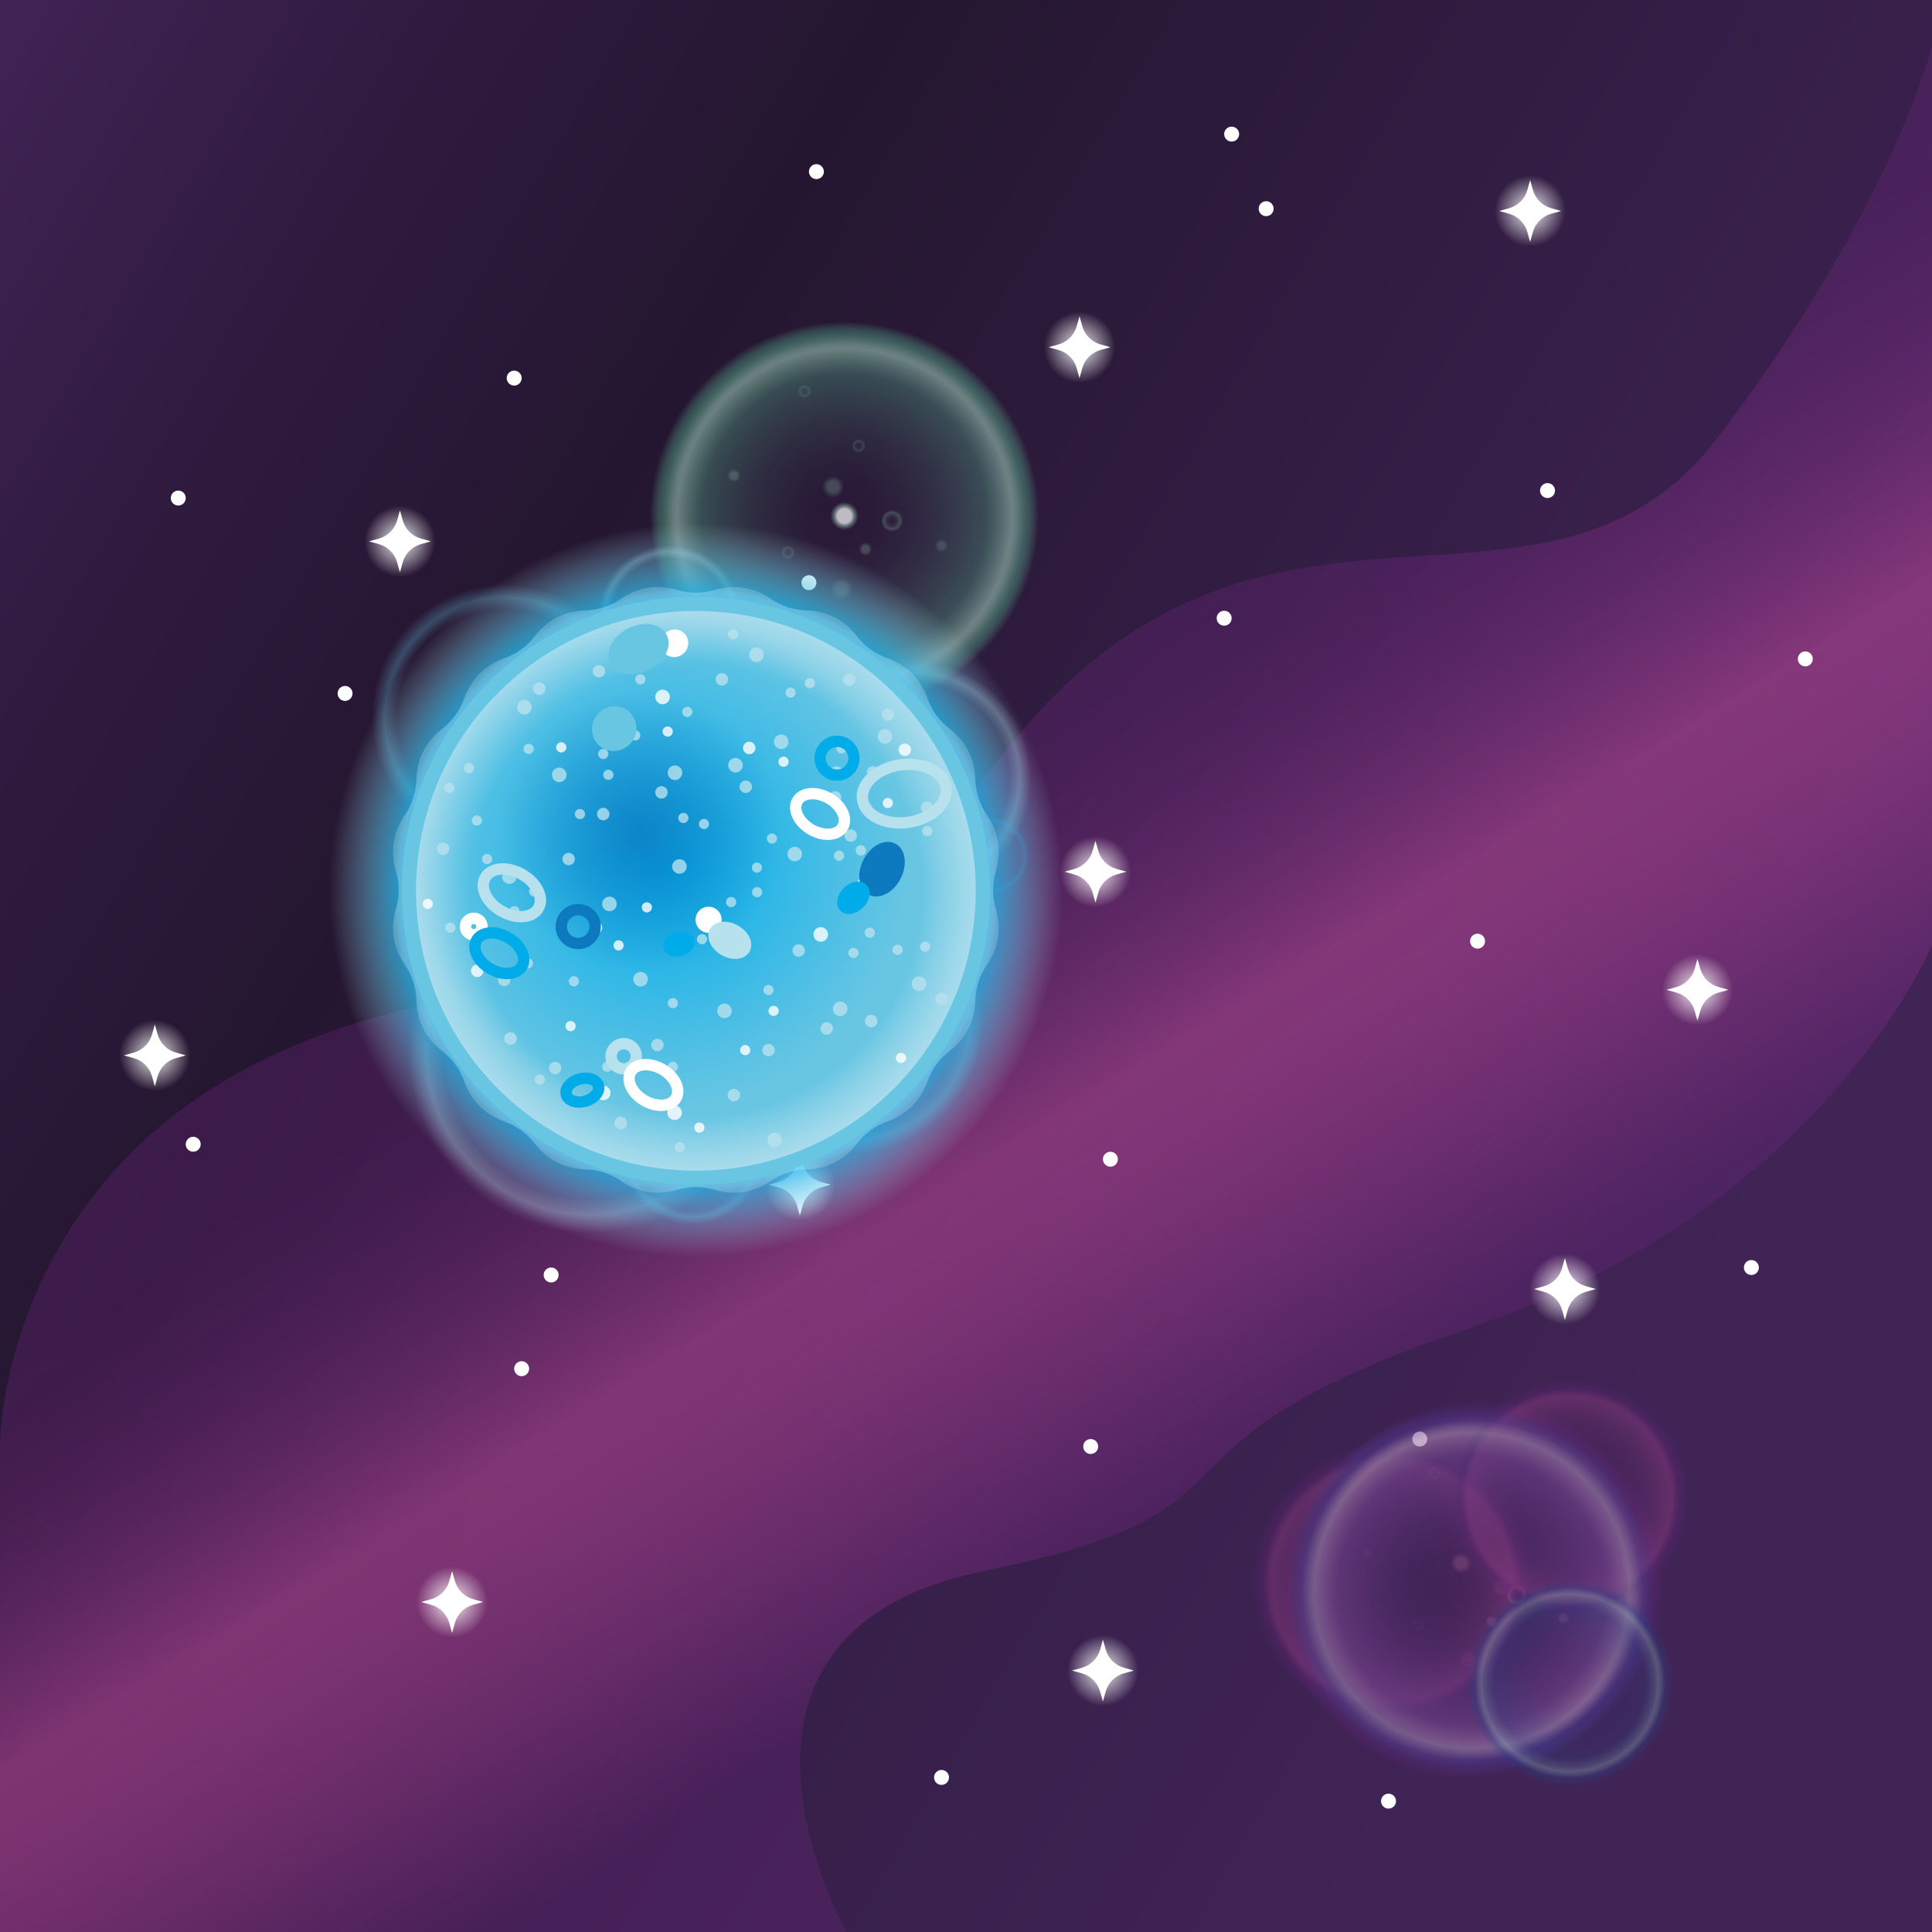 <?xml version="1.0" encoding="UTF-8"?><svg id="Ebene_2" xmlns="http://www.w3.org/2000/svg" xmlns:xlink="http://www.w3.org/1999/xlink" viewBox="0 0 1000.02 1000.02"><rect x="0" y="0" width="1000.02" height="1000.02" fill="#808080" stroke="none"/><defs><style>.cls-1{fill:url(#Unbenannter_Verlauf_14-10);}.cls-2{fill:url(#Unbenannter_Verlauf_81-3);}.cls-2,.cls-3,.cls-4,.cls-5,.cls-6,.cls-7,.cls-8,.cls-9,.cls-10,.cls-11,.cls-12{opacity:.25;}.cls-3{fill:url(#Unbenannter_Verlauf_81-2);}.cls-4{fill:url(#Unbenannter_Verlauf_72-2);}.cls-5{fill:url(#Unbenannter_Verlauf_57-3);}.cls-6{fill:url(#Unbenannter_Verlauf_57-2);}.cls-13{fill:url(#Unbenannter_Verlauf_14-4);}.cls-14{fill:url(#Unbenannter_Verlauf_14-2);}.cls-15{fill:url(#Unbenannter_Verlauf_14-8);}.cls-16{fill:url(#Unbenannter_Verlauf_14-3);}.cls-17{fill:url(#Unbenannter_Verlauf_14-5);}.cls-18{fill:url(#Unbenannter_Verlauf_14-6);}.cls-19{fill:url(#Unbenannter_Verlauf_14-7);}.cls-20{fill:url(#Unbenannter_Verlauf_14-9);}.cls-21{fill:url(#Unbenannter_Verlauf_80-2);}.cls-22{fill:url(#Unbenannter_Verlauf_96-2);}.cls-23{fill:url(#Unbenannter_Verlauf_87-3);}.cls-23,.cls-24,.cls-25,.cls-26,.cls-27,.cls-28,.cls-29,.cls-30,.cls-31,.cls-32{opacity:.35;}.cls-24{fill:url(#Unbenannter_Verlauf_87-2);}.cls-7{fill:url(#Unbenannter_Verlauf_57);}.cls-25{fill:url(#Unbenannter_Verlauf_81);}.cls-26{fill:url(#Unbenannter_Verlauf_87);}.cls-27{fill:url(#Unbenannter_Verlauf_72);}.cls-33{fill:url(#Unbenannter_Verlauf_24-2);}.cls-33,.cls-34{opacity:.6;}.cls-34{fill:url(#Unbenannter_Verlauf_24-4);}.cls-35{fill:url(#Unbenannter_Verlauf_62);opacity:.65;}.cls-36{fill:url(#Unbenannter_Verlauf_24-3);}.cls-36,.cls-37,.cls-38{opacity:.8;}.cls-37{fill:url(#Unbenannter_Verlauf_24);}.cls-39{fill:#00abe9;}.cls-40{fill:#fff;}.cls-41{fill:#69c6e3;}.cls-42{fill:#b8e1ee;}.cls-43{fill:#0d79bf;}.cls-44{opacity:.7;}.cls-45{fill:url(#Unbenannter_Verlauf_108);}.cls-46{fill:url(#Unbenannter_Verlauf_97);}.cls-47{fill:url(#Unbenannter_Verlauf_96);}.cls-48{fill:url(#Unbenannter_Verlauf_73);}.cls-49{fill:url(#Unbenannter_Verlauf_80);}.cls-50{fill:url(#Unbenannter_Verlauf_14);}.cls-51{fill:url(#Unbenannter_Verlauf_17);}.cls-52{fill:url(#Unbenannter_Verlauf_18);}.cls-53{fill:url(#Unbenannter_Verlauf_28);}.cls-54{fill:url(#Unbenannter_Verlauf_21);}.cls-55{fill:url(#Unbenannter_Verlauf_40);}.cls-56{fill:url(#Unbenannter_Verlauf_493);}.cls-56,.cls-57{opacity:.5;}.cls-58{fill:url(#Unbenannter_Verlauf_6);}.cls-59{fill:url(#Unbenannter_Verlauf_7);}.cls-60{fill:url(#Unbenannter_Verlauf_8);}.cls-28{fill:url(#Unbenannter_Verlauf_361);}.cls-29{fill:url(#Unbenannter_Verlauf_350);}.cls-8{fill:url(#Unbenannter_Verlauf_361-4);}.cls-9{fill:url(#Unbenannter_Verlauf_361-2);}.cls-10{fill:url(#Unbenannter_Verlauf_361-3);}.cls-11{fill:url(#Unbenannter_Verlauf_350-5);}.cls-12{fill:url(#Unbenannter_Verlauf_350-2);}.cls-30{fill:url(#Unbenannter_Verlauf_361-5);}.cls-31{fill:url(#Unbenannter_Verlauf_350-4);}.cls-32{fill:url(#Unbenannter_Verlauf_350-3);}.cls-57{fill:url(#Unbenannter_Verlauf_493-2);}</style><linearGradient id="Unbenannter_Verlauf_8" x1="-95" y1="148.76" x2="877.8" y2="723.02" gradientUnits="userSpaceOnUse"><stop offset="0" stop-color="#412456"/><stop offset=".2" stop-color="#2e1a3d"/><stop offset=".36" stop-color="#241630"/><stop offset=".76" stop-color="#38204b"/><stop offset="1" stop-color="#412456"/></linearGradient><linearGradient id="Unbenannter_Verlauf_62" x1="445.92" y1="424.67" x2="651.99" y2="757.69" gradientUnits="userSpaceOnUse"><stop offset="0" stop-color="#6b247d" stop-opacity=".5"/><stop offset=".07" stop-color="#6f267e" stop-opacity=".53"/><stop offset=".18" stop-color="#7b2b82" stop-opacity=".62"/><stop offset=".31" stop-color="#8e3588" stop-opacity=".77"/><stop offset=".46" stop-color="#a94291" stop-opacity=".98"/><stop offset=".47" stop-color="#ac4492"/><stop offset=".56" stop-color="#a94291" stop-opacity=".98"/><stop offset=".66" stop-color="#a13e8e" stop-opacity=".92"/><stop offset=".77" stop-color="#95388a" stop-opacity=".82"/><stop offset=".88" stop-color="#833084" stop-opacity=".69"/><stop offset=".99" stop-color="#6d257d" stop-opacity=".52"/><stop offset="1" stop-color="#6b247d" stop-opacity=".5"/></linearGradient><radialGradient id="Unbenannter_Verlauf_14" cx="80.15" cy="546.27" fx="80.15" fy="546.27" r="18.44" gradientUnits="userSpaceOnUse"><stop offset="0" stop-color="#fcea10"/><stop offset="0" stop-color="#fff" stop-opacity=".94"/><stop offset="1" stop-color="#fff" stop-opacity="0"/></radialGradient><radialGradient id="Unbenannter_Verlauf_14-2" cx="558.76" cy="179.72" fx="558.76" fy="179.72" xlink:href="#Unbenannter_Verlauf_14"/><radialGradient id="Unbenannter_Verlauf_14-3" cx="878.62" cy="512.34" fx="878.62" fy="512.34" r="18.44" xlink:href="#Unbenannter_Verlauf_14"/><radialGradient id="Unbenannter_Verlauf_14-4" cx="570.88" cy="864.69" fx="570.88" fy="864.69" xlink:href="#Unbenannter_Verlauf_14"/><radialGradient id="Unbenannter_Verlauf_14-5" cx="792.01" cy="109.21" fx="792.01" fy="109.21" xlink:href="#Unbenannter_Verlauf_14"/><radialGradient id="Unbenannter_Verlauf_14-6" cx="810.01" cy="667.21" fx="810.01" fy="667.21" r="18.44" xlink:href="#Unbenannter_Verlauf_14"/><radialGradient id="Unbenannter_Verlauf_14-7" cx="567.01" cy="451.21" fx="567.01" fy="451.21" r="18.44" xlink:href="#Unbenannter_Verlauf_14"/><radialGradient id="Unbenannter_Verlauf_14-8" cx="414.01" cy="613.21" fx="414.01" fy="613.21" r="18.44" xlink:href="#Unbenannter_Verlauf_14"/><radialGradient id="Unbenannter_Verlauf_14-9" cx="234.01" cy="829.21" fx="234.01" fy="829.21" r="18.44" xlink:href="#Unbenannter_Verlauf_14"/><radialGradient id="Unbenannter_Verlauf_14-10" cx="207.01" cy="280.21" fx="207.01" fy="280.21" r="18.44" xlink:href="#Unbenannter_Verlauf_14"/><radialGradient id="Unbenannter_Verlauf_7" cx="437.06" cy="267.09" fx="437.06" fy="267.09" r="7.37" gradientUnits="userSpaceOnUse"><stop offset=".5" stop-color="#fff"/><stop offset=".8" stop-color="#9ed6bf" stop-opacity=".42"/><stop offset="1" stop-color="#5ab992" stop-opacity="0"/></radialGradient><radialGradient id="Unbenannter_Verlauf_6" cx="437.06" cy="267.09" fx="437.06" fy="267.09" r="100.68" gradientUnits="userSpaceOnUse"><stop offset="0" stop-color="#5ab992" stop-opacity="0"/><stop offset=".16" stop-color="#5ab992" stop-opacity=".02"/><stop offset=".32" stop-color="#5ab992" stop-opacity=".09"/><stop offset=".47" stop-color="#5ab992" stop-opacity=".19"/><stop offset=".63" stop-color="#5ab992" stop-opacity=".34"/><stop offset=".73" stop-color="#5ab992" stop-opacity=".46"/><stop offset=".77" stop-color="#6fc09e" stop-opacity=".56"/><stop offset=".86" stop-color="#a3d3bd" stop-opacity=".8"/><stop offset=".88" stop-color="#99cfb7" stop-opacity=".77"/><stop offset=".9" stop-color="#80c6a8" stop-opacity=".71"/><stop offset=".93" stop-color="#5ab992" stop-opacity=".6"/><stop offset=".94" stop-color="#5ab992" stop-opacity=".55"/><stop offset=".96" stop-color="#5ab992" stop-opacity=".42"/><stop offset=".98" stop-color="#5ab992" stop-opacity=".22"/><stop offset="1" stop-color="#5ab992" stop-opacity="0"/></radialGradient><radialGradient id="Unbenannter_Verlauf_350" cx="431.21" cy="252.01" fx="431.21" fy="252.01" r="5.85" gradientUnits="userSpaceOnUse"><stop offset=".5" stop-color="#a3d3bd"/><stop offset=".86" stop-color="#6fc09e" stop-opacity=".29"/><stop offset="1" stop-color="#5ab992" stop-opacity="0"/></radialGradient><radialGradient id="Unbenannter_Verlauf_361" cx="461.72" cy="269.56" fx="461.72" fy="269.56" r="5.85" gradientUnits="userSpaceOnUse"><stop offset="0" stop-color="#a3d3bd" stop-opacity="0"/><stop offset=".13" stop-color="#a3d3bd" stop-opacity=".02"/><stop offset=".23" stop-color="#a3d3bd" stop-opacity=".06"/><stop offset=".32" stop-color="#a3d3bd" stop-opacity=".14"/><stop offset=".41" stop-color="#a3d3bd" stop-opacity=".26"/><stop offset=".5" stop-color="#a3d3bd" stop-opacity=".4"/><stop offset=".58" stop-color="#a3d3bd" stop-opacity=".58"/><stop offset=".66" stop-color="#a3d3bd" stop-opacity=".79"/><stop offset=".73" stop-color="#a3d3bd"/><stop offset=".92" stop-color="#6fc09e" stop-opacity=".29"/><stop offset="1" stop-color="#5ab992" stop-opacity="0"/></radialGradient><radialGradient id="Unbenannter_Verlauf_350-2" cx="435.54" cy="304.88" fx="435.54" fy="304.88" xlink:href="#Unbenannter_Verlauf_350"/><radialGradient id="Unbenannter_Verlauf_361-2" cx="407.83" cy="285.97" fx="407.83" fy="285.97" r="3.57" xlink:href="#Unbenannter_Verlauf_361"/><radialGradient id="Unbenannter_Verlauf_361-3" cx="444.43" cy="230.76" fx="444.43" fy="230.76" r="3.57" xlink:href="#Unbenannter_Verlauf_361"/><radialGradient id="Unbenannter_Verlauf_350-3" cx="448" cy="284.22" fx="448" fy="284.22" r="3.57" xlink:href="#Unbenannter_Verlauf_350"/><radialGradient id="Unbenannter_Verlauf_350-4" cx="379.88" cy="246.16" fx="379.88" fy="246.16" r="3.57" xlink:href="#Unbenannter_Verlauf_350"/><radialGradient id="Unbenannter_Verlauf_361-4" cx="416.48" cy="202.55" fx="416.48" fy="202.55" r="3.57" xlink:href="#Unbenannter_Verlauf_361"/><radialGradient id="Unbenannter_Verlauf_361-5" cx="450.26" cy="340.17" fx="450.26" fy="340.17" r="3.57" xlink:href="#Unbenannter_Verlauf_361"/><radialGradient id="Unbenannter_Verlauf_350-5" cx="487.37" cy="282.4" fx="487.37" fy="282.4" r="3.57" xlink:href="#Unbenannter_Verlauf_350"/><radialGradient id="Unbenannter_Verlauf_87" cx="756.25" cy="809.02" fx="756.25" fy="809.02" r="5.51" gradientUnits="userSpaceOnUse"><stop offset=".5" stop-color="#d28aba"/><stop offset=".86" stop-color="#c16ca8" stop-opacity=".29"/><stop offset="1" stop-color="#bb60a2" stop-opacity="0"/></radialGradient><radialGradient id="Unbenannter_Verlauf_81" cx="777.57" cy="821.56" fx="777.57" fy="821.56" r="5.51" gradientUnits="userSpaceOnUse"><stop offset=".5" stop-color="#ac4492"/><stop offset=".82" stop-color="#833084" stop-opacity=".38"/><stop offset="1" stop-color="#6b247d" stop-opacity="0"/></radialGradient><radialGradient id="Unbenannter_Verlauf_72" cx="785.01" cy="825.56" fx="785.01" fy="825.56" r="5.51" gradientUnits="userSpaceOnUse"><stop offset="0" stop-color="#c578b0" stop-opacity="0"/><stop offset=".12" stop-color="#c578b0" stop-opacity=".01"/><stop offset=".22" stop-color="#c67bb2" stop-opacity=".06"/><stop offset=".31" stop-color="#c980b5" stop-opacity=".13"/><stop offset=".4" stop-color="#cc86b8" stop-opacity=".24"/><stop offset=".48" stop-color="#d18fbe" stop-opacity=".37"/><stop offset=".56" stop-color="#d699c4" stop-opacity=".54"/><stop offset=".64" stop-color="#dda6cb" stop-opacity=".73"/><stop offset=".71" stop-color="#e4b4d4" stop-opacity=".95"/><stop offset=".73" stop-color="#e6b7d6"/><stop offset=".91" stop-color="#d08ebd" stop-opacity=".35"/><stop offset="1" stop-color="#c578b0" stop-opacity="0"/></radialGradient><radialGradient id="Unbenannter_Verlauf_81-2" cx="760.33" cy="858.84" fx="760.33" fy="858.84" xlink:href="#Unbenannter_Verlauf_81"/><radialGradient id="Unbenannter_Verlauf_57" cx="734.21" cy="841.02" fx="734.21" fy="841.02" r="3.36" gradientUnits="userSpaceOnUse"><stop offset="0" stop-color="#582f85" stop-opacity="0"/><stop offset=".15" stop-color="#582f85" stop-opacity=".02"/><stop offset=".27" stop-color="#5b3085" stop-opacity=".09"/><stop offset=".38" stop-color="#5f3187" stop-opacity=".21"/><stop offset=".49" stop-color="#643388" stop-opacity=".38"/><stop offset=".59" stop-color="#6c368a" stop-opacity=".6"/><stop offset=".68" stop-color="#75398d" stop-opacity=".86"/><stop offset=".73" stop-color="#7a3b8f"/><stop offset="1" stop-color="#582f85" stop-opacity="0"/></radialGradient><radialGradient id="Unbenannter_Verlauf_57-2" cx="768.71" cy="788.99" fx="768.71" fy="788.99" r="3.36" xlink:href="#Unbenannter_Verlauf_57"/><radialGradient id="Unbenannter_Verlauf_87-2" cx="772.07" cy="839.37" fx="772.07" fy="839.37" r="3.36" xlink:href="#Unbenannter_Verlauf_87"/><radialGradient id="Unbenannter_Verlauf_81-3" cx="707.88" cy="803.51" fx="707.88" fy="803.51" r="3.36" xlink:href="#Unbenannter_Verlauf_81"/><radialGradient id="Unbenannter_Verlauf_72-2" cx="742.37" cy="762.41" fx="742.37" fy="762.41" r="3.36" xlink:href="#Unbenannter_Verlauf_72"/><radialGradient id="Unbenannter_Verlauf_57-3" cx="774.2" cy="892.1" fx="774.2" fy="892.1" xlink:href="#Unbenannter_Verlauf_57"/><radialGradient id="Unbenannter_Verlauf_87-3" cx="809.18" cy="837.66" fx="809.18" fy="837.66" r="3.36" xlink:href="#Unbenannter_Verlauf_87"/><radialGradient id="Unbenannter_Verlauf_24" cx="757.7" cy="825.56" fx="757.7" fy="825.56" r="94.88" gradientUnits="userSpaceOnUse"><stop offset="0" stop-color="#6b247d" stop-opacity="0"/><stop offset=".16" stop-color="#6e257e" stop-opacity=".02"/><stop offset=".33" stop-color="#772a81" stop-opacity=".09"/><stop offset=".49" stop-color="#883286" stop-opacity=".21"/><stop offset=".65" stop-color="#9e3d8d" stop-opacity=".37"/><stop offset=".73" stop-color="#ac4492" stop-opacity=".46"/><stop offset=".79" stop-color="#ac4492" stop-opacity=".61"/><stop offset=".86" stop-color="#ac4492" stop-opacity=".8"/><stop offset=".88" stop-color="#a33f8f" stop-opacity=".77"/><stop offset=".9" stop-color="#8c3487" stop-opacity=".7"/><stop offset=".93" stop-color="#6b247d" stop-opacity=".6"/><stop offset=".95" stop-color="#68257d" stop-opacity=".53"/><stop offset=".97" stop-color="#622880" stop-opacity=".34"/><stop offset="1" stop-color="#592e84" stop-opacity=".03"/><stop offset="1" stop-color="#582f85" stop-opacity="0"/></radialGradient><radialGradient id="Unbenannter_Verlauf_24-2" cx="720.5" cy="818.88" fx="720.5" fy="818.88" r="71.99" xlink:href="#Unbenannter_Verlauf_24"/><radialGradient id="Unbenannter_Verlauf_24-3" cx="765.82" cy="820.14" fx="765.82" fy="820.14" xlink:href="#Unbenannter_Verlauf_24"/><radialGradient id="Unbenannter_Verlauf_24-4" cx="812.54" cy="775.21" fx="812.54" fy="775.21" r="60.8" xlink:href="#Unbenannter_Verlauf_24"/><radialGradient id="Unbenannter_Verlauf_493" cx="761.76" cy="823.23" fx="761.76" fy="823.23" r="94.88" gradientUnits="userSpaceOnUse"><stop offset="0" stop-color="#1852a1" stop-opacity="0"/><stop offset=".17" stop-color="#1852a1" stop-opacity=".02"/><stop offset=".34" stop-color="#1852a1" stop-opacity=".1"/><stop offset=".51" stop-color="#1852a1" stop-opacity=".22"/><stop offset=".67" stop-color="#1852a1" stop-opacity=".39"/><stop offset=".73" stop-color="#1852a1" stop-opacity=".46"/><stop offset=".76" stop-color="#326cab" stop-opacity=".53"/><stop offset=".83" stop-color="#77aec5" stop-opacity=".7"/><stop offset=".86" stop-color="#9fd5d5" stop-opacity=".8"/><stop offset=".87" stop-color="#94cad0" stop-opacity=".78"/><stop offset=".89" stop-color="#76aec5" stop-opacity=".74"/><stop offset=".91" stop-color="#4780b3" stop-opacity=".67"/><stop offset=".93" stop-color="#1852a1" stop-opacity=".6"/><stop offset=".94" stop-color="#1852a1" stop-opacity=".55"/><stop offset=".96" stop-color="#1852a1" stop-opacity=".4"/><stop offset=".99" stop-color="#1852a1" stop-opacity=".16"/><stop offset="1" stop-color="#1852a1" stop-opacity="0"/></radialGradient><radialGradient id="Unbenannter_Verlauf_493-2" cx="812.54" cy="871.04" fx="812.54" fy="871.04" r="53.21" xlink:href="#Unbenannter_Verlauf_493"/><radialGradient id="Unbenannter_Verlauf_96" cx="305.23" cy="544.13" fx="305.23" fy="544.13" r="94" gradientUnits="userSpaceOnUse"><stop offset=".81" stop-color="#b8e1ee" stop-opacity="0"/><stop offset=".9" stop-color="#b8e1ee" stop-opacity=".3"/><stop offset="1" stop-color="#b8e1ee" stop-opacity="0"/></radialGradient><radialGradient id="Unbenannter_Verlauf_80" cx="260.96" cy="371.11" fx="260.96" fy="371.11" r="68.61" gradientUnits="userSpaceOnUse"><stop offset=".81" stop-color="#69c6e3" stop-opacity="0"/><stop offset=".9" stop-color="#69c6e3" stop-opacity=".3"/><stop offset="1" stop-color="#69c6e3" stop-opacity="0"/></radialGradient><radialGradient id="Unbenannter_Verlauf_40" cx="440.32" cy="528.48" fx="440.32" fy="528.48" r="68.61" gradientUnits="userSpaceOnUse"><stop offset=".81" stop-color="#69c6e3" stop-opacity="0"/><stop offset=".9" stop-color="#69c6e3" stop-opacity=".3"/><stop offset="1" stop-color="#69c6e3" stop-opacity="0"/></radialGradient><radialGradient id="Unbenannter_Verlauf_97" cx="346.71" cy="319.5" fx="346.71" fy="319.5" r="37.26" gradientUnits="userSpaceOnUse"><stop offset=".81" stop-color="#b8e1ee" stop-opacity="0"/><stop offset=".91" stop-color="#b8e1ee" stop-opacity=".3"/><stop offset="1" stop-color="#b8e1ee" stop-opacity="0"/></radialGradient><radialGradient id="Unbenannter_Verlauf_73" cx="512.45" cy="442.95" fx="512.45" fy="442.95" r="20.1" gradientUnits="userSpaceOnUse"><stop offset=".81" stop-color="#0d79bf" stop-opacity="0"/><stop offset=".9" stop-color="#0d79bf" stop-opacity=".3"/><stop offset="1" stop-color="#0d79bf" stop-opacity="0"/></radialGradient><radialGradient id="Unbenannter_Verlauf_96-2" cx="472.88" cy="403.03" fx="472.88" fy="403.03" r="60.95" xlink:href="#Unbenannter_Verlauf_96"/><radialGradient id="Unbenannter_Verlauf_80-2" cx="358.39" cy="596.48" fx="358.39" fy="596.48" r="37.26" xlink:href="#Unbenannter_Verlauf_80"/><radialGradient id="Unbenannter_Verlauf_108" cx="360.19" cy="460.62" fx="360.19" fy="460.62" r="189.91" gradientUnits="userSpaceOnUse"><stop offset=".76" stop-color="#00abe9"/><stop offset="1" stop-color="#b8e1ee" stop-opacity="0"/></radialGradient><radialGradient id="Unbenannter_Verlauf_21" cx="360.19" cy="460.62" fx="360.19" fy="460.62" r="156.74" gradientUnits="userSpaceOnUse"><stop offset=".93" stop-color="#00abe9" stop-opacity=".9"/><stop offset="1" stop-color="#fff" stop-opacity=".2"/></radialGradient><radialGradient id="Unbenannter_Verlauf_18" cx="439.86" cy="275.36" fx="439.86" fy="275.36" r="144.85" gradientTransform="translate(-66.09 165.16) rotate(2.72)" gradientUnits="userSpaceOnUse"><stop offset=".81" stop-color="#69c6e3"/><stop offset="1" stop-color="#b8e1ee" stop-opacity=".8"/></radialGradient><radialGradient id="Unbenannter_Verlauf_17" cx="342.92" cy="446.98" fx="342.92" fy="446.98" r="127.48" gradientUnits="userSpaceOnUse"><stop offset="0" stop-color="#00abe9"/><stop offset="1" stop-color="#00abe9" stop-opacity="0"/></radialGradient><radialGradient id="Unbenannter_Verlauf_28" cx="331.16" cy="430.32" fx="331.16" fy="430.32" r="72.86" gradientUnits="userSpaceOnUse"><stop offset="0" stop-color="#0d79bf" stop-opacity=".8"/><stop offset="1" stop-color="#0d79bf" stop-opacity="0"/></radialGradient></defs><g id="design_3c"><g><rect class="cls-60" width="1000.02" height="1000.02"/><path class="cls-35" d="M0,1000.02v-253.56s1.07-138.02,145.99-202.44c144.93-64.41,246.14,4.6,377.27-158.73,131.12-163.33,276.05-41.41,365.77-158.73S1000.01,24.13,1000.01,24.13V489.11s-55.77,136.39-239.81,198.51c-184.03,62.11-92.02,93.35-250.74,125.55-158.73,32.21-71.31,186.84-71.31,186.84H0Z"/><path class="cls-40" d="M586.87,864.69l-5.15,1.45c-4.55,1.28-8.11,4.84-9.39,9.39l-1.45,5.15-1.46-5.16c-1.28-4.54-4.83-8.09-9.37-9.37l-5.16-1.46,5.15-1.45c4.55-1.28,8.11-4.84,9.39-9.39l1.45-5.15,1.46,5.16c1.28,4.54,4.83,8.09,9.37,9.37l5.16,1.46Z"/><path class="cls-40" d="M96.14,546.27l-5.15,1.45c-4.55,1.28-8.11,4.84-9.39,9.39l-1.45,5.15-1.46-5.16c-1.28-4.54-4.83-8.09-9.37-9.37l-5.16-1.46,5.15-1.45c4.55-1.28,8.11-4.84,9.39-9.39l1.45-5.15,1.46,5.16c1.28,4.54,4.83,8.09,9.37,9.37l5.16,1.46Z"/><path class="cls-40" d="M894.61,512.34l-5.15,1.45c-4.55,1.28-8.11,4.84-9.39,9.39l-1.45,5.15-1.46-5.16c-1.28-4.54-4.83-8.09-9.37-9.37l-5.16-1.46,5.15-1.45c4.55-1.28,8.11-4.84,9.39-9.39l1.45-5.15,1.46,5.16c1.28,4.54,4.83,8.09,9.37,9.37l5.16,1.46Z"/><path class="cls-40" d="M574.75,179.72l-5.15,1.45c-4.55,1.28-8.11,4.84-9.39,9.39l-1.45,5.15-1.46-5.16c-1.28-4.54-4.83-8.09-9.37-9.37l-5.16-1.46,5.15-1.45c4.55-1.28,8.11-4.84,9.39-9.39l1.45-5.15,1.46,5.16c1.28,4.54,4.83,8.09,9.37,9.37l5.16,1.46Z"/><circle class="cls-40" cx="633.64" cy="319.99" r="3.87"/><circle class="cls-40" cx="718.71" cy="932.28" r="3.87"/><circle class="cls-40" cx="734.9" cy="744.87" r="3.87"/><circle class="cls-40" cx="487.34" cy="920.01" r="3.87"/><circle class="cls-40" cx="285.28" cy="659.95" r="3.87"/><circle class="cls-40" cx="270.01" cy="708.45" r="3.87"/><circle class="cls-40" cx="100.01" cy="592.28" r="3.87"/><circle class="cls-40" cx="92.27" cy="257.79" r="3.87"/><circle class="cls-40" cx="574.75" cy="600.02" r="3.87"/><circle class="cls-40" cx="308" cy="469.38" r="3.87"/><circle class="cls-40" cx="266.15" cy="195.71" r="3.87"/><circle class="cls-40" cx="178.61" cy="358.93" r="3.87"/><circle class="cls-40" cx="422.58" cy="88.84" r="3.87"/><circle class="cls-40" cx="564.55" cy="748.73" r="3.87"/><circle class="cls-40" cx="418.71" cy="301.61" r="3.87"/><circle class="cls-40" cx="655.37" cy="108.02" r="3.87"/><circle class="cls-40" cx="637.51" cy="69.42" r="3.87"/><circle class="cls-40" cx="801.01" cy="253.92" r="3.87"/><circle class="cls-40" cx="934.44" cy="341.05" r="3.87"/><circle class="cls-40" cx="764.8" cy="487.16" r="3.87"/><circle class="cls-40" cx="906.53" cy="656.08" r="3.87"/><circle class="cls-50" cx="80.15" cy="546.27" r="18.44"/><circle class="cls-14" cx="558.76" cy="179.72" r="18.44"/><circle class="cls-16" cx="878.62" cy="512.34" r="18.44"/><circle class="cls-13" cx="570.88" cy="864.69" r="18.44"/><g><path class="cls-40" d="M808,109.21l-5.15,1.45c-4.55,1.28-8.11,4.84-9.39,9.39l-1.45,5.15-1.46-5.16c-1.28-4.54-4.83-8.09-9.37-9.37l-5.16-1.46,5.15-1.45c4.55-1.28,8.11-4.84,9.39-9.39l1.45-5.15,1.46,5.16c1.28,4.54,4.83,8.09,9.37,9.37l5.16,1.46Z"/><circle class="cls-17" cx="792.01" cy="109.21" r="18.44"/></g><g><path class="cls-40" d="M826,667.21l-5.15,1.45c-4.55,1.28-8.11,4.84-9.39,9.39l-1.45,5.15-1.46-5.16c-1.28-4.54-4.83-8.09-9.37-9.37l-5.16-1.46,5.15-1.45c4.55-1.28,8.11-4.84,9.39-9.39l1.45-5.15,1.46,5.16c1.28,4.54,4.83,8.09,9.37,9.37l5.16,1.46Z"/><circle class="cls-18" cx="810.01" cy="667.21" r="18.44"/></g><g><path class="cls-40" d="M583,451.21l-5.15,1.45c-4.55,1.28-8.11,4.84-9.39,9.39l-1.45,5.15-1.46-5.16c-1.28-4.54-4.83-8.09-9.37-9.37l-5.16-1.46,5.15-1.45c4.55-1.28,8.11-4.84,9.39-9.39l1.45-5.15,1.46,5.16c1.28,4.54,4.83,8.09,9.37,9.37l5.16,1.46Z"/><circle class="cls-19" cx="567.01" cy="451.21" r="18.44"/></g><g><path class="cls-40" d="M430,613.21l-5.15,1.45c-4.55,1.28-8.11,4.84-9.39,9.39l-1.45,5.15-1.46-5.16c-1.28-4.54-4.83-8.09-9.37-9.37l-5.16-1.46,5.15-1.45c4.55-1.28,8.11-4.84,9.39-9.39l1.45-5.15,1.46,5.16c1.28,4.54,4.83,8.09,9.37,9.37l5.16,1.46Z"/><circle class="cls-15" cx="414.01" cy="613.21" r="18.44"/></g><g><path class="cls-40" d="M250,829.21l-5.15,1.45c-4.55,1.28-8.11,4.84-9.39,9.39l-1.45,5.15-1.46-5.16c-1.28-4.54-4.83-8.09-9.37-9.37l-5.16-1.46,5.15-1.45c4.55-1.28,8.11-4.84,9.39-9.39l1.45-5.15,1.46,5.16c1.28,4.54,4.83,8.09,9.37,9.37l5.16,1.46Z"/><circle class="cls-20" cx="234.01" cy="829.21" r="18.44"/></g><g><path class="cls-40" d="M223,280.21l-5.15,1.45c-4.55,1.28-8.11,4.84-9.39,9.39l-1.45,5.15-1.46-5.16c-1.28-4.54-4.83-8.09-9.37-9.37l-5.16-1.46,5.15-1.45c4.55-1.28,8.11-4.84,9.39-9.39l1.45-5.15,1.46,5.16c1.28,4.54,4.83,8.09,9.37,9.37l5.16,1.46Z"/><circle class="cls-1" cx="207.01" cy="280.21" r="18.44"/></g></g><g class="cls-44"><circle class="cls-59" cx="437.06" cy="267.09" r="7.37"/><circle class="cls-58" cx="437.06" cy="267.09" r="100.68"/><circle class="cls-29" cx="431.21" cy="252.01" r="5.85"/><circle class="cls-28" cx="461.72" cy="269.56" r="5.85"/><circle class="cls-12" cx="435.54" cy="304.88" r="5.85"/><circle class="cls-9" cx="407.83" cy="285.97" r="3.57"/><circle class="cls-10" cx="444.43" cy="230.76" r="3.57"/><circle class="cls-32" cx="448" cy="284.22" r="3.57"/><circle class="cls-31" cx="379.88" cy="246.16" r="3.57"/><circle class="cls-8" cx="416.48" cy="202.55" r="3.57"/><circle class="cls-30" cx="450.26" cy="340.17" r="3.57"/><circle class="cls-11" cx="487.37" cy="282.4" r="3.57"/></g><g class="cls-44"><circle class="cls-26" cx="756.25" cy="809.02" r="5.51"/><circle class="cls-25" cx="777.57" cy="821.56" r="5.51"/><circle class="cls-27" cx="785.01" cy="825.56" r="5.51"/><circle class="cls-3" cx="760.33" cy="858.84" r="5.51"/><circle class="cls-7" cx="734.21" cy="841.02" r="3.36"/><circle class="cls-6" cx="768.71" cy="788.99" r="3.36"/><circle class="cls-24" cx="772.07" cy="839.37" r="3.36"/><circle class="cls-2" cx="707.88" cy="803.51" r="3.36"/><circle class="cls-4" cx="742.37" cy="762.41" r="3.36"/><circle class="cls-5" cx="774.2" cy="892.1" r="3.36"/><circle class="cls-23" cx="809.18" cy="837.66" r="3.36"/><circle class="cls-37" cx="757.7" cy="825.56" r="94.88"/><circle class="cls-33" cx="720.5" cy="818.88" r="71.99"/><circle class="cls-36" cx="765.82" cy="820.14" r="94.88"/><circle class="cls-34" cx="812.54" cy="775.21" r="60.8"/><circle class="cls-56" cx="761.76" cy="823.23" r="94.88"/><circle class="cls-57" cx="812.54" cy="871.04" r="53.21"/></g><g><path class="cls-47" d="M305.23,638.14c-51.83,0-94-42.17-94-94s42.17-94,94-94,94,42.17,94,94-42.17,94-94,94Zm0-169.99c-41.9,0-75.99,34.09-75.99,75.99s34.09,75.99,75.99,75.99,75.99-34.09,75.99-75.99-34.09-75.99-75.99-75.99Z"/><path class="cls-49" d="M260.96,439.72c-37.83,0-68.61-30.78-68.61-68.61s30.78-68.61,68.61-68.61,68.61,30.78,68.61,68.61-30.78,68.61-68.61,68.61Zm0-124.08c-30.58,0-55.47,24.88-55.47,55.47s24.88,55.47,55.47,55.47,55.47-24.88,55.47-55.47-24.88-55.47-55.47-55.47Z"/><path class="cls-55" d="M440.32,597.09c-37.83,0-68.61-30.78-68.61-68.61s30.78-68.61,68.61-68.61,68.61,30.78,68.61,68.61-30.78,68.61-68.61,68.61Zm0-124.08c-30.58,0-55.47,24.88-55.47,55.47s24.88,55.47,55.47,55.47,55.47-24.88,55.47-55.47-24.88-55.47-55.47-55.47Z"/><path class="cls-46" d="M346.71,356.77c-20.55,0-37.26-16.72-37.26-37.26s16.72-37.26,37.26-37.26,37.26,16.72,37.26,37.26-16.72,37.26-37.26,37.26Zm0-67.39c-16.61,0-30.12,13.51-30.12,30.12s13.51,30.12,30.12,30.12,30.12-13.51,30.12-30.12-13.51-30.12-30.12-30.12Z"/><path class="cls-48" d="M512.45,463.06c-11.09,0-20.1-9.02-20.1-20.1s9.02-20.1,20.1-20.1,20.1,9.02,20.1,20.1-9.02,20.1-20.1,20.1Zm0-36.36c-8.96,0-16.25,7.29-16.25,16.25s7.29,16.25,16.25,16.25,16.25-7.29,16.25-16.25-7.29-16.25-16.25-16.25Z"/><path class="cls-22" d="M472.88,463.98c-33.61,0-60.95-27.34-60.95-60.95s27.34-60.95,60.95-60.95,60.95,27.34,60.95,60.95-27.34,60.95-60.95,60.95Zm0-110.23c-27.17,0-49.27,22.1-49.27,49.27s22.1,49.27,49.27,49.27,49.27-22.1,49.27-49.27-22.1-49.27-49.27-49.27Z"/><path class="cls-21" d="M358.39,633.74c-20.55,0-37.26-16.72-37.26-37.26s16.72-37.26,37.26-37.26,37.26,16.72,37.26,37.26-16.72,37.26-37.26,37.26Zm0-67.39c-16.61,0-30.12,13.51-30.12,30.12s13.51,30.12,30.12,30.12,30.12-13.51,30.12-30.12-13.51-30.12-30.12-30.12Z"/><circle class="cls-45" cx="360.19" cy="460.62" r="189.91"/><path class="cls-54" d="M369.95,305.33h0c9.84-3,20.51-1.31,28.94,4.58h0c5.45,3.81,11.92,5.91,18.57,6.03h0c10.28,.19,19.91,5.09,26.11,13.3h0c4.01,5.31,9.51,9.3,15.79,11.48h0c9.72,3.36,17.36,11,20.72,20.72h0c2.17,6.29,6.17,11.79,11.48,15.79h0c8.21,6.2,13.11,15.82,13.3,26.11h0c.12,6.65,2.22,13.12,6.03,18.57h0c5.89,8.43,7.58,19.1,4.58,28.94h0c-1.94,6.36-1.94,13.16,0,19.52h0c3,9.84,1.31,20.51-4.58,28.94h0c-3.81,5.45-5.91,11.92-6.03,18.57h0c-.19,10.28-5.09,19.91-13.3,26.11h0c-5.31,4.01-9.3,9.51-11.48,15.79h0c-3.36,9.72-11,17.36-20.72,20.72h0c-6.29,2.17-11.79,6.17-15.79,11.48h0c-6.2,8.21-15.82,13.11-26.11,13.3h0c-6.65,.12-13.12,2.22-18.57,6.03h0c-8.43,5.89-19.1,7.58-28.94,4.58h0c-6.36-1.94-13.16-1.94-19.52,0h0c-9.84,3-20.51,1.31-28.94-4.58h0c-5.45-3.81-11.92-5.91-18.57-6.03h0c-10.28-.19-19.91-5.09-26.11-13.3h0c-4.01-5.31-9.51-9.3-15.79-11.48h0c-9.72-3.36-17.36-11-20.72-20.72h0c-2.17-6.29-6.17-11.79-11.48-15.79h0c-8.21-6.2-13.11-15.82-13.3-26.11h0c-.12-6.65-2.22-13.12-6.03-18.57h0c-5.89-8.43-7.58-19.1-4.58-28.94h0c1.94-6.36,1.94-13.16,0-19.52h0c-3-9.84-1.31-20.51,4.58-28.94h0c3.81-5.45,5.91-11.92,6.03-18.57h0c.19-10.28,5.09-19.91,13.3-26.11h0c5.31-4.01,9.3-9.51,11.48-15.79h0c3.36-9.72,11-17.36,20.72-20.72h0c6.29-2.17,11.79-6.17,15.79-11.48h0c6.2-8.21,15.82-13.11,26.11-13.3h0c6.65-.12,13.12-2.22,18.57-6.03h0c8.43-5.89,19.1-7.58,28.94-4.58h0c6.36,1.94,13.16,1.94,19.52,0Z"/><circle class="cls-41" cx="360.19" cy="461.1" r="152.26"/><circle class="cls-52" cx="360.19" cy="461.1" r="144.85"/><circle class="cls-51" cx="342.92" cy="446.98" r="127.48"/><circle class="cls-53" cx="331.16" cy="430.32" r="72.86"/><g class="cls-38"><circle class="cls-42" cx="300.18" cy="421.37" r="2.64"/><circle class="cls-42" cx="314.88" cy="401.06" r="2.64"/><circle class="cls-42" cx="312.25" cy="390.26" r="2.64"/><circle class="cls-42" cx="312.25" cy="421.37" r="3.22"/><circle class="cls-42" cx="252.12" cy="444.65" r="2.64"/><circle class="cls-42" cx="246.84" cy="424.72" r="2.64"/><circle class="cls-42" cx="263.63" cy="453.76" r="3.77"/><circle class="cls-42" cx="321.27" cy="581.24" r="3.22"/><circle class="cls-40" cx="221.4" cy="467.88" r="2.64"/><circle class="cls-40" cx="312.25" cy="565.73" r="3.77"/><circle class="cls-42" cx="264.21" cy="537.54" r="3.22"/><circle class="cls-42" cx="233.09" cy="480.17" r="2.64"/><circle class="cls-40" cx="247.01" cy="502.49" r="3.22"/><circle class="cls-42" cx="276.45" cy="461.47" r="2.64"/><circle class="cls-42" cx="260.99" cy="507.19" r="3.22"/><circle class="cls-42" cx="266.27" cy="471.65" r="2.64"/><circle class="cls-42" cx="315.46" cy="467.88" r="3.77"/><circle class="cls-40" cx="308.47" cy="480.17" r="3.22"/><circle class="cls-42" cx="328.81" cy="380.66" r="2.64"/><circle class="cls-42" cx="294.33" cy="444.65" r="3.22"/><circle class="cls-42" cx="379.51" cy="328.36" r="2.64"/><circle class="cls-42" cx="391.58" cy="338.91" r="3.77"/><circle class="cls-42" cx="331.45" cy="351.64" r="2.64"/><circle class="cls-40" cx="342.96" cy="360.76" r="3.77"/><circle class="cls-42" cx="349.37" cy="399.97" r="3.77"/><circle class="cls-42" cx="342.38" cy="410.16" r="3.22"/><circle class="cls-40" cx="345.6" cy="378.65" r="2.64"/><circle class="cls-40" cx="387.81" cy="387.16" r="3.22"/><circle class="cls-42" cx="404.37" cy="383.95" r="3.77"/><circle class="cls-42" cx="373.66" cy="351.64" r="3.22"/><circle class="cls-42" cx="310.01" cy="347.44" r="3.22"/><circle class="cls-42" cx="289.47" cy="401.06" r="3.77"/><circle class="cls-40" cx="290.51" cy="386.84" r="2.64"/><circle class="cls-42" cx="271.42" cy="366.07" r="3.77"/><circle class="cls-42" cx="279.13" cy="356.43" r="3.22"/><circle class="cls-42" cx="273.62" cy="387.62" r="2.64"/><circle class="cls-42" cx="229.32" cy="439.29" r="3.22"/><circle class="cls-42" cx="242.72" cy="397.59" r="2.64"/><circle class="cls-42" cx="232.54" cy="407.78" r="2.64"/><circle class="cls-40" cx="385.72" cy="543.55" r="2.64"/><circle class="cls-40" cx="400.42" cy="523.25" r="2.64"/><circle class="cls-42" cx="397.79" cy="512.44" r="2.64"/><circle class="cls-42" cx="397.79" cy="543.55" r="3.22"/><circle class="cls-42" cx="348.27" cy="552.18" r="2.64"/><circle class="cls-40" cx="349.17" cy="575.95" r="3.77"/><circle class="cls-40" cx="361.99" cy="583.65" r="2.64"/><circle class="cls-42" cx="351.81" cy="593.84" r="2.64"/><circle class="cls-42" cx="401" cy="590.06" r="3.77"/><circle class="cls-42" cx="379.87" cy="566.83" r="3.22"/><circle class="cls-42" cx="340.3" cy="540.91" r="3.22"/><circle class="cls-42" cx="434.91" cy="522.16" r="3.77"/><circle class="cls-42" cx="427.92" cy="532.34" r="3.22"/><circle class="cls-42" cx="297.07" cy="507.93" r="2.64"/><circle class="cls-42" cx="331.56" cy="506.84" r="3.77"/><circle class="cls-42" cx="375.01" cy="523.25" r="3.77"/><circle class="cls-42" cx="348.27" cy="519.21" r="2.64"/><circle class="cls-42" cx="314.29" cy="552.14" r="2.64"/><circle class="cls-42" cx="279.45" cy="558.81" r="2.64"/><circle class="cls-42" cx="287.36" cy="552.82" r="3.22"/><circle class="cls-40" cx="295.33" cy="531.12" r="2.64"/><circle class="cls-40" cx="320.19" cy="489.35" r="2.64"/><circle class="cls-42" cx="273.24" cy="498.65" r="2.64"/><circle class="cls-42" cx="364.39" cy="426.51" r="2.64"/><circle class="cls-42" cx="353.71" cy="423.39" r="2.64"/><circle class="cls-42" cx="363.37" cy="486.14" r="2.64"/><circle class="cls-42" cx="380.69" cy="396.09" r="3.77"/><circle class="cls-42" cx="386.01" cy="407.24" r="3.22"/><circle class="cls-42" cx="351.68" cy="448.51" r="3.77"/><circle class="cls-40" cx="334.82" cy="469.66" r="2.64"/><circle class="cls-40" cx="466.37" cy="547.6" r="2.64"/><circle class="cls-42" cx="475.68" cy="509.18" r="3.77"/><circle class="cls-42" cx="487.41" cy="517.07" r="3.22"/><circle class="cls-42" cx="450.93" cy="528.52" r="3.22"/><circle class="cls-42" cx="450.2" cy="482.78" r="2.64"/><circle class="cls-42" cx="478.9" cy="490.01" r="2.64"/><circle class="cls-42" cx="464.59" cy="491.65" r="2.64"/><circle class="cls-40" cx="405.58" cy="394.27" r="2.64"/><circle class="cls-42" cx="433.1" cy="400.45" r="3.77"/><circle class="cls-42" cx="432.26" cy="412.77" r="3.22"/><circle class="cls-42" cx="459.68" cy="369.87" r="3.22"/><circle class="cls-42" cx="479.97" cy="430.15" r="2.64"/><circle class="cls-40" cx="459.53" cy="415.66" r="2.64"/><circle class="cls-42" cx="448.75" cy="418.4" r="2.64"/><circle class="cls-42" cx="479.85" cy="418.09" r="3.22"/><circle class="cls-42" cx="458.09" cy="381.18" r="3.77"/><circle class="cls-40" cx="468.34" cy="388.07" r="3.22"/><circle class="cls-42" cx="459.78" cy="441.06" r="3.77"/><circle class="cls-42" cx="445.54" cy="440.16" r="2.64"/><circle class="cls-40" cx="446.49" cy="457.05" r="2.64"/><circle class="cls-42" cx="435.6" cy="387.37" r="2.64"/><circle class="cls-42" cx="451.87" cy="399.81" r="3.22"/><circle class="cls-42" cx="419.21" cy="353.6" r="2.64"/><circle class="cls-42" cx="409.23" cy="358.5" r="2.64"/><circle class="cls-42" cx="439.61" cy="351.81" r="3.22"/><circle class="cls-42" cx="391.9" cy="461.8" r="2.64"/><circle class="cls-42" cx="378.44" cy="466.9" r="2.64"/><circle class="cls-40" cx="424.83" cy="483.68" r="3.77"/><circle class="cls-42" cx="413.41" cy="492.01" r="3.22"/><circle class="cls-42" cx="441.75" cy="493.26" r="2.64"/><circle class="cls-42" cx="434.32" cy="442.95" r="2.64"/><circle class="cls-42" cx="440.35" cy="432.5" r="3.22"/><circle class="cls-42" cx="411.38" cy="442.07" r="3.77"/><circle class="cls-42" cx="399.58" cy="434.05" r="2.64"/><circle class="cls-42" cx="391.81" cy="449.07" r="2.64"/><circle class="cls-42" cx="355.78" cy="368.47" r="2.64"/></g><path class="cls-40" d="M245.2,486.8c-3.98,0-7.21-3.23-7.21-7.21s3.23-7.21,7.21-7.21,7.21,3.23,7.21,7.21-3.23,7.21-7.21,7.21Zm0-8.57c-.75,0-1.36,.61-1.36,1.36s.61,1.36,1.36,1.36,1.36-.61,1.36-1.36-.61-1.36-1.36-1.36Z"/><path class="cls-43" d="M299.29,491.28c-6.45,0-11.69-5.24-11.69-11.69s5.24-11.69,11.69-11.69,11.69,5.24,11.69,11.69-5.24,11.69-11.69,11.69Zm0-17.53c-3.22,0-5.84,2.62-5.84,5.84s2.62,5.84,5.84,5.84,5.84-2.62,5.84-5.84-2.62-5.84-5.84-5.84Z"/><path class="cls-39" d="M262.42,506.83c-3.32,0-6.86-1-10.08-2.86-3.64-2.1-6.52-5.09-8.11-8.42-1.74-3.64-1.75-7.43-.04-10.4,1.71-2.97,5-4.85,9.03-5.17,3.67-.29,7.7,.71,11.34,2.81,3.64,2.1,6.52,5.09,8.11,8.42,1.74,3.64,1.75,7.43,.04,10.4-1.71,2.97-5,4.85-9.03,5.17-.42,.03-.84,.05-1.26,.05Zm-7.96-21.04c-.27,0-.53,.01-.79,.03-1.22,.1-3.41,.52-4.42,2.26-1.01,1.74-.27,3.85,.25,4.95,1.07,2.24,3.16,4.38,5.75,5.87,2.59,1.49,5.48,2.24,7.96,2.04,1.22-.1,3.41-.52,4.42-2.26h0c1.01-1.74,.27-3.85-.25-4.95-1.07-2.24-3.16-4.38-5.75-5.87-2.32-1.34-4.88-2.07-7.17-2.07Z"/><path class="cls-42" d="M269.6,477.39c-3.68,0-7.73-1.08-11.59-3.31-9.12-5.27-13.24-14.65-9.36-21.37,3.88-6.71,14.06-7.84,23.19-2.58,9.12,5.27,13.24,14.65,9.36,21.37h0c-2.24,3.87-6.57,5.89-11.59,5.89Zm-9.39-24.69c-2.93,0-5.37,.99-6.49,2.94-2.16,3.74,1.15,9.87,7.22,13.37,6.07,3.51,13.03,3.31,15.19-.43,2.16-3.74-1.15-9.87-7.22-13.37-2.9-1.68-6.01-2.51-8.7-2.51Z"/><path class="cls-39" d="M433.25,404.16c-6.45,0-11.69-5.24-11.69-11.69s5.24-11.69,11.69-11.69,11.69,5.24,11.69,11.69-5.24,11.69-11.69,11.69Zm0-17.53c-3.22,0-5.84,2.62-5.84,5.84s2.62,5.84,5.84,5.84,5.84-2.62,5.84-5.84-2.62-5.84-5.84-5.84Z"/><path class="cls-40" d="M428.47,434.77c-3.22,0-6.74-.94-10.1-2.88-7.99-4.62-11.57-12.88-8.14-18.82,1.71-2.97,5-4.85,9.03-5.17,3.68-.29,7.7,.71,11.34,2.81,7.99,4.62,11.57,12.88,8.14,18.82h0c-1.99,3.44-5.83,5.24-10.27,5.24Zm-7.97-21.06c-.27,0-.53,.01-.79,.03-1.22,.1-3.41,.52-4.42,2.26-1.7,2.94,1.11,8,6,10.82,4.89,2.83,10.68,2.73,12.37-.21,1.7-2.94-1.11-8-6-10.82-2.32-1.34-4.88-2.07-7.17-2.07Z"/><path class="cls-42" d="M465.71,428.89c-4.6,0-8.98-.95-12.69-2.77-5.38-2.66-8.74-6.85-9.45-11.8-.71-4.95,1.32-9.92,5.73-13.99,4.11-3.79,9.87-6.39,16.23-7.31,6.36-.92,12.62-.06,17.63,2.42,5.38,2.66,8.74,6.85,9.45,11.8,.71,4.95-1.32,9.92-5.73,13.99-4.11,3.79-9.87,6.39-16.23,7.31-1.66,.24-3.32,.36-4.95,.36Zm4.67-30.36c-1.31,0-2.66,.09-4.02,.29-10.15,1.47-17.94,8.18-17,14.66,.43,2.99,2.65,5.61,6.25,7.38,3.96,1.96,9.01,2.62,14.21,1.87,5.2-.75,9.85-2.81,13.1-5.81,2.95-2.72,4.34-5.87,3.91-8.85-.81-5.61-7.95-9.55-16.44-9.55Z"/><path class="cls-42" d="M322.84,556.18c-5.21,0-9.45-4.24-9.45-9.45s4.24-9.45,9.45-9.45,9.45,4.24,9.45,9.45-4.24,9.45-9.45,9.45Zm0-13.05c-1.98,0-3.6,1.61-3.6,3.6s1.61,3.6,3.6,3.6,3.6-1.61,3.6-3.6-1.61-3.6-3.6-3.6Z"/><path class="cls-40" d="M342.19,575.06c-3.22,0-6.74-.94-10.1-2.88-3.64-2.1-6.52-5.09-8.11-8.42-1.74-3.64-1.75-7.43-.04-10.4,3.43-5.94,12.37-6.97,20.37-2.36,7.99,4.62,11.57,12.88,8.14,18.82h0c-1.99,3.44-5.83,5.24-10.27,5.24Zm-8-21.04c-2.35,0-4.3,.76-5.17,2.27-1.01,1.74-.27,3.85,.25,4.95,1.07,2.24,3.16,4.38,5.75,5.87,4.89,2.82,10.68,2.73,12.37-.21h0c1.7-2.94-1.11-8-6-10.82-2.38-1.37-4.97-2.06-7.2-2.06Z"/><path class="cls-39" d="M299.75,573.36c-4.57,0-8.39-2.25-9.43-5.96-1.35-4.78,2.48-9.9,8.72-11.66,2.78-.79,5.65-.76,8.08,.06,2.77,.94,4.76,2.88,5.45,5.32h0c1.35,4.78-2.48,9.9-8.72,11.66-1.4,.39-2.78,.58-4.09,.58Zm3.36-12.35c-.8,0-1.65,.12-2.49,.35-3.35,.95-5.01,3.26-4.67,4.44,.33,1.18,2.95,2.29,6.3,1.34,3.35-.95,5.01-3.26,4.67-4.44h0c-.22-.8-1.26-1.22-1.69-1.37-.63-.21-1.36-.32-2.12-.32Z"/><path class="cls-41" d="M308.59,370.55c3.72-5.26,10.93-6.59,16.06-2.96s6.29,10.87,2.57,16.13-10.93,6.59-16.06,2.96-6.29-10.87-2.56-16.13Z"/><path class="cls-40" d="M343.39,328.91c2.29-3.25,6.74-4.07,9.91-1.83,3.17,2.24,3.88,6.7,1.58,9.95s-6.74,4.06-9.91,1.83-3.88-6.7-1.58-9.95Z"/><path class="cls-41" d="M317.49,331.69c1.92-2.71,4.75-5.04,8.1-6.62,3.77-1.79,7.82-2.45,11.39-1.88,3.91,.63,6.93,2.76,8.31,5.83,1.38,3.07,.98,6.82-1.09,10.28-1.89,3.16-5.01,5.89-8.79,7.68-3.77,1.79-7.82,2.45-11.39,1.88-3.91-.63-6.93-2.76-8.31-5.83-1.38-3.07-.98-6.82,1.09-10.28,.21-.36,.44-.71,.69-1.06Z"/><path class="cls-43" d="M453.55,464.02c-1.36,0-2.65-.31-3.84-.92h0c-2.67-1.38-4.39-4.11-4.83-7.69-.42-3.33,.33-7.06,2.1-10.48s4.38-6.19,7.34-7.77c3.18-1.7,6.4-1.88,9.07-.5,2.67,1.38,4.39,4.11,4.83,7.69,.42,3.33-.33,7.06-2.1,10.48s-4.38,6.19-7.34,7.77c-1.76,.94-3.54,1.42-5.22,1.42Z"/><path class="cls-39" d="M439.37,473.07c-1.71,0-3.24-.58-4.34-1.68-2.8-2.8-2.05-7.94,1.71-11.69,3.76-3.76,8.89-4.51,11.69-1.71,2.8,2.8,2.05,7.94-1.71,11.69-1.71,1.71-3.79,2.86-5.88,3.25-.5,.09-1,.14-1.48,.14Z"/><path class="cls-40" d="M366.77,482.82c-3.72,0-6.75-3.03-6.75-6.75s3.03-6.75,6.75-6.75,6.75,3.03,6.75,6.75-3.03,6.75-6.75,6.75Z"/><path class="cls-42" d="M380.6,496.34c-2.3,0-4.82-.67-7.22-2.06-2.6-1.5-4.66-3.64-5.79-6.02-1.24-2.6-1.25-5.31-.03-7.43,2.45-4.24,8.84-4.98,14.56-1.68,5.71,3.3,8.27,9.21,5.82,13.45h0c-1.42,2.46-4.17,3.74-7.34,3.74Z"/><path class="cls-39" d="M350.27,495.09c-3.27,0-5.99-1.61-6.74-4.26-.96-3.42,1.77-7.08,6.23-8.33,1.99-.56,4.04-.55,5.77,.04,1.98,.67,3.4,2.06,3.89,3.8h0c.96,3.42-1.77,7.08-6.23,8.33-1,.28-1.98,.42-2.93,.42Z"/></g></g></svg>